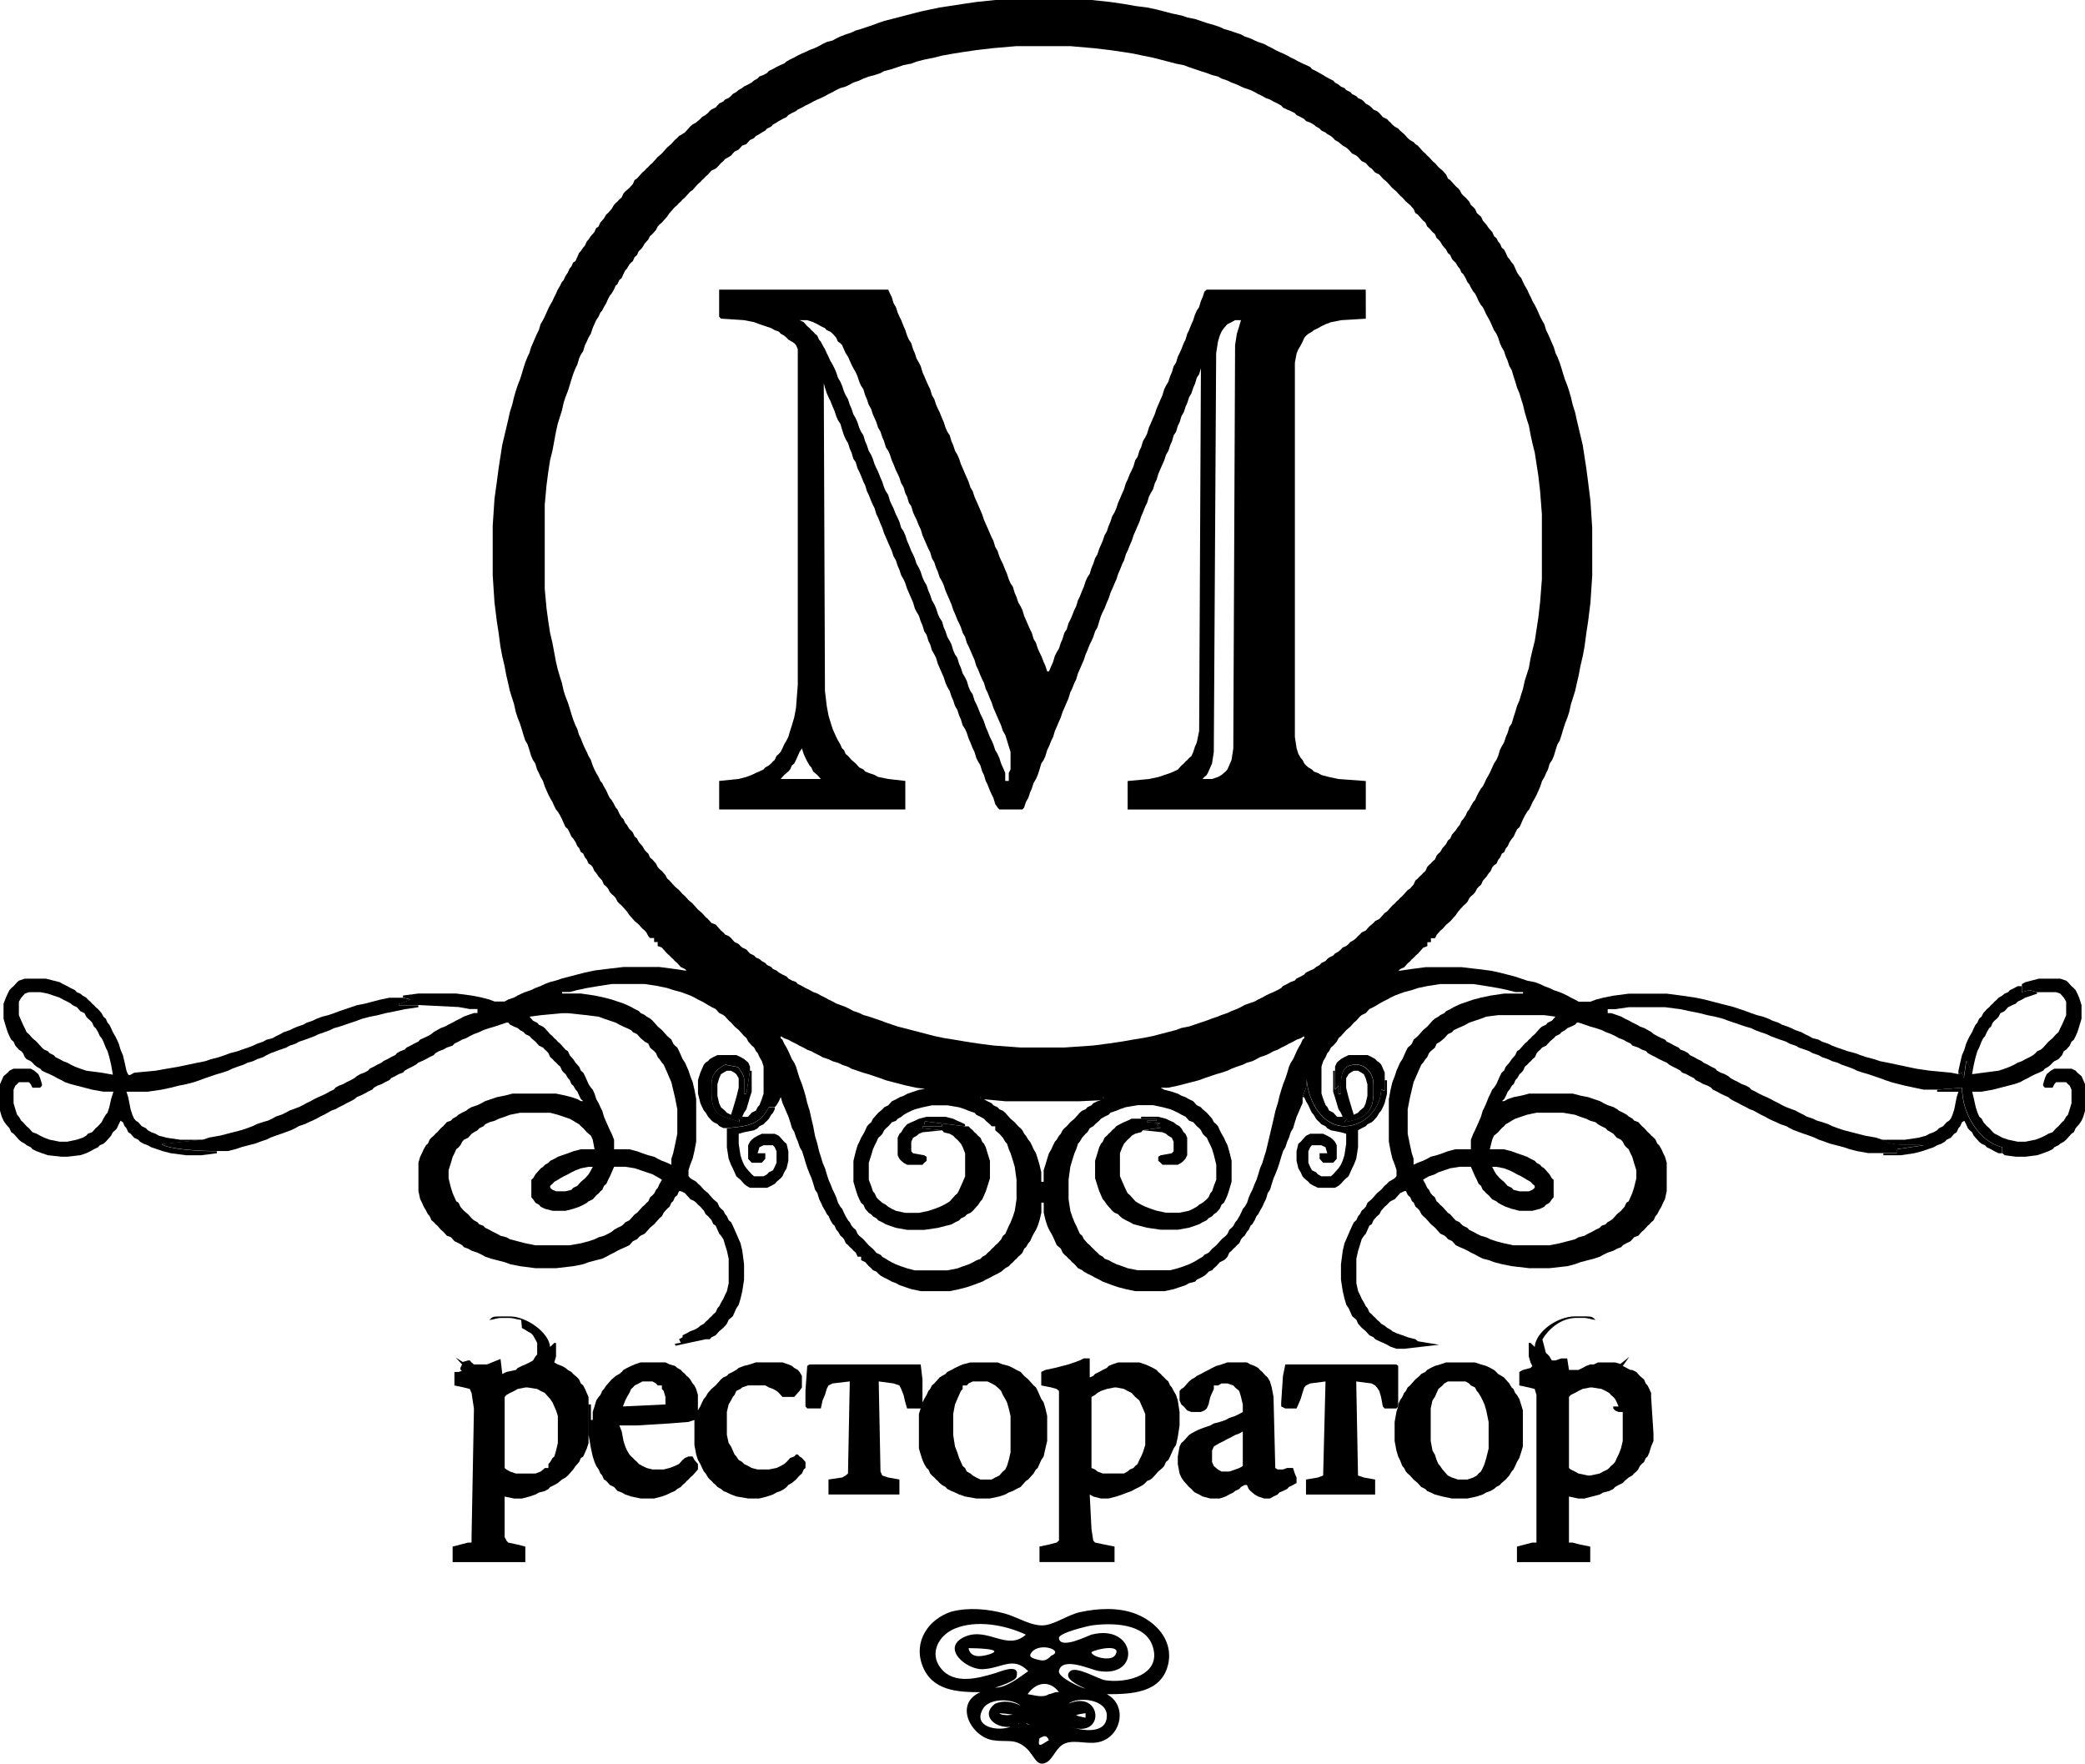 <svg xmlns="http://www.w3.org/2000/svg" id="svg-mrestorator" class="svg-logo svg-icon svg-draw nostroke" viewBox="0 0 485.34 410.519">
  <g fill-rule="evenodd" clip-rule="evenodd">
    <path d="M181.713 181.32l.413-.464.413-.466.55-.466.41-.35.414-.464.413-.932.55-.466.413-.815.414-.932.413-.932.55-.816.413 1.28.413.933.413.816.55.932.413.465.41.932.414.35.55.465.413.466.413.465h-9.357zm106.75-105.404l-.55 1.748-.414 2.68-.414 93.873-.413 2.68-.55 1.28-.413.933-.412.465-.413.35-.55.465-.825.466-1.376.465h-2.2l.412-.463.55-.466.413-.814.41-.932.414-.932.413-2.678.55-92.826.414-2.68.414-1.396.412-.932.55-.815.413-.467.412-.465.962-.465.825-.465h1.375l-.413 1.396zm-100.56-1.397h-1.788l.962.463.413.466.413.464.55.467.413.466.413.35.41.465.55.466.414.932.413.465.412.816.55.932.412.932.413.815.413.93.55.933.412.815.413.93.413 1.282.55.932.414.932.413 1.28.412.933.55.93.412 1.282.412.93.412 1.28.55.933.414.932.41 1.28.414.933.55.817.413 1.397.413.932.412 1.28.55.933.412.93.413 1.28.413.933.413.816.55 1.396.412.932.413 1.28.412.933.55.816.413 1.398.412.933.413.815.55 1.398.414.816.412.932.413 1.397.55.817.412.93.413 1.28.413.933.55 1.398.413.816.414.932.413 1.28.55.933.414.932.414 1.28.414.933.55.93.413 1.282.413.932.413 1.28.55.932.413.932.41 1.28.414.933.55.815.414 1.398.413.932.414 1.28.55.933.413.816.413 1.4.41.93.55.816.414 1.398.413.932.413 1.28.55.932.414.816.412 1.397.413.933.55.816.412 1.396.413.816.412.932.55 1.398.413.815.413.932.413 1.28.413.932.55 1.397.412.815.413.932.413 1.28.55.932.414.93.412 1.28.413.933.55 1.28v1.865h.825v-1.864l.413-.815v-4.078l-.412-1.28-.412-1.397-.413-1.28-.55-.933-.413-1.28-.412-.933-.413-.933-.55-1.28-.413-.933-.414-1.28-.413-.932-.55-1.398-.412-.815-.412-1.4-.413-.815-.413-.932-.55-1.397-.413-.816-.414-1.398-.412-.932-.55-1.28-.413-.933-.41-.815-.414-1.398-.55-.932-.414-1.28-.413-.932-.414-.816-.55-1.397-.412-.932-.413-1.28-.41-.933-.55-1.28-.414-.933-.413-1.283-.413-.932-.55-.93-.414-1.282-.412-.932-.413-1.28-.55-.932-.412-1.398-.413-.816-.414-.932-.55-1.28-.412-.933-.413-1.397-.413-.815-.55-1.4-.414-.814-.413-.932-.413-1.397-.55-.816-.413-1.397-.414-.816-.41-1.397-.55-.93-.414-1.282-.413-.932-.414-.815-.55-1.396-.414-.932-.412-1.28-.413-.93-.55-.817-.412-1.397-.413-.932-.412-1.28-.55-.933-.414-1.28-.414-.932-.413-.93-.413-1.28-.55-.933-.41-1.28-.414-.933-.413-1.397-.55-.815-.413-.932-.412-1.28-.413-.933-.55-.932-.414-.814-.412-.93-.412-.933-.55-.815-.412-.932-.413-.932-.413-.466-.55-.35-.413-.93-.413-.466-.412-.464-.552-.466-.825-.35-.412-.464-.962-.467-.825-.466-.963-.467-1.377-.47zm-20.496-.817l.413.466 5.364.35 2.34.463 1.237.466 1.377.464 1.375.467.826.466.963.35.413.465.825.466.55.466.413.465.826.467.55.35.414.464.412.93v78.152l-.413 5.358-.415 2.212-.55 1.864-.414 1.28-.412 1.398-.414.816-.55.932-.413.932-.412.815-.413.465-.55.465-.412.932-.413.35-.412.464-.55.466-.826.465-.413.467-.963.465-.825.35-.964.466-1.24.465-1.787.467-4.54.465v6.64h43.333v-6.64l-3.99-.465-2.337-.466-.825-.465-1.375-.467-.825-.35-.413-.465-.964-.467-.412-.465-.412-.465-.55-.465-.413-.35-.413-.466-.412-.465-.55-.465-.412-.932-.413-.35-.413-.932-.55-.93-.413-.817-.413-.93-.413-.933-.55-1.747-.414-1.397-.412-2.213-.413-3.494-.274-71.63.276 1.05.413 1.28.412.93.414.816.55 1.397.414.932.413 1.28.414.933.55.815.413 1.398.413 1.28.412.934.55.93.412 1.282.413.932.413 1.398.55.815.414 1.398.412.816.412.932.55 1.397.412.816.413 1.397.412.815.55 1.398.412.933.413.815.413 1.398.413.815.55 1.4.41.93.415 1.28.413.934.55 1.28.413.933.413.932.413 1.28.55.932.414 1.282.412.93.413 1.282.55.932.412.932.413 1.28.413.933.55 1.282.413.932.413 1.397.41.817.55.93.415 1.283.413.93.412 1.4.55.814.413 1.397.413.817.413 1.398.55.932.413.816.413 1.397.413.93.55 1.282.412.932.413 1.28.413.933.55.93.41 1.282.414.93.412 1.282.55.932.414 1.28.413.933.414 1.396.55.816.413.932.41 1.28.414.932.55 1.398.414.815.413 1.397.412.815.55.932.412 1.397.413.816.413 1.397.413.816.55 1.396.413.932.413.815.413 1.4.55.814.414.466h5.365l.41-.466.414-1.28.55-.933.413-1.28.413-.933.414-1.28.55-.93.413-.933.413-1.28.413-1.4.55-.814.413-.932.413-1.396.41-.816.55-1.397.414-.815.413-1.397.412-.932.55-1.28.413-.933.413-1.28.413-.932.55-1.28.412-.932.412-1.398.413-.816.55-1.397.413-.816.414-1.395.413-.932.55-1.28.413-.933.413-1.282.412-.932.55-1.397.413-.818.413-.932.415-1.28.55-.93.413-1.4.413-1.28.414-.93.413-.817.55-1.397.414-.932.414-1.28.413-.933.55-1.28.412-.93.412-1.28.413-.934.55-1.397.414-.817.412-1.397.413-.815.55-1.397.413-.932.413-1.28.413-.93.55-1.28.413-.934.413-1.28.41-.933.55-1.397.415-.816.413-1.398.413-.816.55-.932.414-1.397.412-.815.413-1.398.55-1.28.412-.933.414-.93.413-1.28.55-.932.412-1.28.413-.933.413-1.397.55-.816.413-1.396.413-.816.413-1.397.55-.93.413-1.282.412-.93.413-1.28.55-.934.414-1.28.412-.932.413-1.397.55-.815.413-1.398-.413 84.44-.55 2.68-.413.932-.413 1.28-.414.933-.55.464-.413.466-.412.35-.412.465-.55.467-.413.465-.413.467-.963.464-.826.35-1.376.466-1.375.465-2.2.464-4.953.466v6.638h55.436v-6.638l-6.327-.466-2.2-.465-1.79-.466-.826-.467-.96-.35-.414-.464-.825-.468-.55-.465-.413-.466-.413-.814-.414-.466-.55-.932-.412-1.28-.413-2.68v-87.12l.414-2.212.413-.932.55-.932.414-.816.414-.93.413-.467.55-.466.826-.466.413-.35.96-.463.826-.467.963-.465 1.238-.466 2.338-.466 5.778-.348V67.42H280.91l-.55.466-.414 1.28-.412.933-.413 1.397-.55.815-.41.932-.414 1.28-.413.933-.55 1.398-.413.817-.414 1.397-.413.814-.55 1.397-.413.933-.413.814-.413 1.397-.55.817-.413 1.398-.41.932-.413 1.28-.55.933-.414.814-.413 1.398-.414.932-.55 1.28-.413.932-.412 1.28-.41.932-.55 1.28-.414.932-.413 1.397-.413.816-.552.932-.412 1.397-.413.816-.413 1.398-.55.815-.413 1.4-.413.93-.413.816-.55 1.396-.41.816-.414 1.398-.413.932-.55 1.28-.413.933-.414 1.28-.412.933-.55.932-.413 1.28-.41.932-.414 1.28-.55.933-.414 1.28-.41.933-.414.932-.413 1.28-.55.933-.414 1.282-.413.932-.413 1.397-.55.817-.412.93-.412 1.283-.412.93-.55 1.4-.414.814-.413 1.397-.413.817-.55 1.398-.413.932-.412.816-.412 1.397-.55.814-.413 1.398-.413.932-.413 1.28-.55.932-.413.815-.413 1.397-.413.93-.55 1.282h-.412l-.413-1.28-.413-.933-.55-1.397-.412-.816-.413-.93-.412-1.282-.55-.932-.414-1.398-.413-.815-.413-.933-.55-1.28-.413-.933-.41-1.397-.414-.816-.55-.93-.414-1.28-.412-.932-.413-1.398-.55-.816-.412-.932-.413-1.28-.413-.933-.55-1.4-.414-.815-.413-.932-.412-1.28-.55-.932-.413-1.397-.413-.815-.41-.933-.55-1.28-.413-.933-.412-.932-.413-1.28-.41-.933-.55-1.282-.413-.93-.413-.933-.414-1.28-.55-.933-.413-1.28-.412-.934-.412-.933-.55-1.28-.413-.933-.414-1.28-.412-.933-.55-.93-.413-1.28-.413-.933-.412-1.398-.55-.816-.413-.932-.413-1.28-.414-.933-.55-1.398-.413-.816-.412-.93-.412-1.28-.55-.933-.414-1.398-.414-.816-.412-.933-.55-1.28-.413-.932-.412-1.397-.413-.815-.55-.93-.414-1.28-.412-.933-.413-1.398-.55-.816-.414-.932-.412-1.28-.412-.933-.55-1.398-.412-.816-.413-.933-.412-1.28-.55-.932-.413-1.398-.413-.815-.413-.933H167.4v6.286zM466.605 231.29l-.55.468-.825.465-.413.467-.55.465-.413.466-.413.35-.41.467-.55.466-.413.466-.413.465-.412.815-.55.465-.412.932-.412.466-.413.815-.413.932-.55.932-.413.815-.414.93-.413 1.4-.55 1.28-.41 1.748-.414 1.863v.815l.824-.35.414 1.282.55-3.96h.275l1.1 3.028.413-2.213.413-1.747.41-1.397.414-.816.55-1.397.413-.816.413-.465.413-.932.55-.932.41-.35.414-.93.413-.467.55-.464.413-.466.413-.816.962-.466.413-.466.414-.466.964-.465.826-.35.412-.464.963-.465.824-.466 1.375-.465 1.375-.468v-.348l-1.787-.465-1.788.464v-1.397h-.963l-.825.465-.964.467-.412.464zM4.403 233.15l.55-.93.413-.466.413-.466.96-.35h2.614l1.79.35 1.374.466 1.374.465.825.465.963.465.826.467.41.35.963.464.412.468.413.466.962.466.413.814.413.466.55.465.413.465.414.932.413.35.55.93.413.933.413.466.412.817.55 1.397.414.816.413 1.396.412 1.748.412 2.33-2.614-.468-3.576-.465-1.376-.464-1.238-.465-.962-.464-.826-.466-.964-.35-.825-.465-.963-.466-.413-.467-.962-.466-.413-.465-.825-.35-.55-.466-.414-.465-.413-.465-.413-.465-.55-.465-.413-.35-.413-.464-.41-.465-.55-.465-.414-.933-.414-.815-.413-.932-.55-1.28v-3.15zm0-4.89l-.413.348-.412.466-.413.466-.55.466-.413.465-.413.818-.414.93-.55 1.4v3.493l.55 1.865.412 1.28.412.933.413.816.55.465.413.93.412.466.413.467.55.35.414.464.413.932.412.465.96.465.414.348.413.466.55.465.825.464.413.465.964.464.824.35.963.466.825.466.962.466.825.465 1.375.466 1.375.35 1.79.464 1.787.466 2.613.465h2.34l-.55 1.748-.414 1.863-.414 1.28-.413.465-.55.932-.414.815-.413.466-.413.464-.55.466-.414.465-.413.465-.963.35-.413.466-.824.465-1.376.466-2.2.465H13.89l-2.34-.464-1.238-.466-.963-.464-.826-.466-.962-.35-.413-.465-.413-.465-.55-.466-.412-.465-.413-.468-.413-.35-.55-.932-.415-.464-.412-1.28-.413-1.4v-3.143l.413-.932.412-.347.413-.466h2.34l.412.466.413.815H9.35l.414-.465v-.35l-.413-1.397-.412-.93-.413-.35-.55-.467-.826-.466H3.162l-.963.465-.414.465-.412.35-.55.465-.413.93-.41.933v6.173l.412 1.397.413.932.55.816.413.467.413.465.413.933.55.35.413.466.412.465.413.466.55.466.828.467.412.35.96.465.414.466.962.465 1.238.464 1.376.466 3.164.348h1.375l3.024-.35 1.376-.465.963-.465.826-.465.96-.466.414-.466.825-.347.55-.467.412-.465.413-.465.413-.465.41-.817.55-.465.414-.466.413-.93.413-.817.55.35.414.932.412.465.413.932.55.35.412.466.412.465.963.466.413.467.826.467.963.35.824.465 1.376.464 1.375.466 1.79.464 3.576.466h3.577l3.576-.466v-.465c-3.85 0-10.867-.35-12.93-1.633l9.766-1.048H41.95l-3.163-.467-1.788-.465-.826-.467-.962-.35-.825-.464-.413-.466-.964-.465-.413-.466-.413-.465-.55-.35-.413-.465-.412-.93-.412-1.282-.55-2.795-.413-1.28h4.952l3.164-.466 2.2-.466 1.79-.463 1.788-.35 1.787-.465 1.376-.464 1.24-.466 1.375-.465 1.375-.466 1.24-.35 1.375-.465.963-.466 1.238-.466 1.376-.466.962-.465 1.238-.35.963-.465 1.376-.465.827-.465.963-.466 1.237-.464.963-.35 1.375-.466.825-.465 1.375-.466.826-.465 1.377-.466.962-.35 1.237-.465.964-.467 1.376-.465 1.238-.466.963-.465 1.238-.348 1.375-.466 1.374-.466 1.376-.465 1.238-.466 1.788-.465 1.79-.35 1.787-.465 2.34-.466 2.2-.467 3.164-.465v-.466h-4.54v-.232l2.75-1.05-1.787-.465h-3.164l-2.2.464-1.79.466-1.787.466-1.79.35-1.376.465-1.375.467-1.376.467-1.24.465-1.374.465-1.374.35-1.238.464-.963.465-1.375.465-.825.465-1.376.466-.827.35-.963.466-1.374.466-.825.466-.96.467-.826.465-1.375.35-.826.465-1.376.465-.963.466-1.238.465-1.375.467-.962.35-1.788.464-1.238.467-1.376.465-1.788.466-1.375.466-1.79.35-2.2.464-2.2.466-2.752.465-2.613.465-4.952.465c-1.238.7-1.238.932-1.788-.465l-.412-1.864-.413-1.747-.55-1.28-.414-1.4-.412-.93-.413-.816-.55-.932-.412-.932-.413-.815-.413-.467-.413-.93-.55-.466-.412-.815-.413-.467-.414-.466-.55-.466-.414-.464-.413-.35-.414-.465-.55-.464-.413-.467-.826-.466-.55-.466-.826-.35-.412-.464-.962-.466-.826-.465-.963-.466-.825-.466-1.377-.35-1.788-.463H5.773l-1.37.463zm308.954 22.718l.55-.932.413-.35.826-.466h.963l.823.466.55.35.413.932.412 1.397v2.68l-.413 1.747-.413.932-.55.465-.413.35-.413.464-.963.465-.413-1.28-.412-1.4-.414-1.397-.55-2.212v-2.213zm-2.614-1.748h-.412v4.893l.414 1.28.413 1.398.413 1.4.55.815.412.932h-1.375l2.338.465-.55.816c3.164-.582 6.74-1.28 6.74-6.638v-2.213c0-2.33-1.65-4.542-3.99-4.542-3.85 0-3.576 3.028-3.576 6.755h-.55v-1.864l-.828.932v-4.426zm-139.34 6.174l-.414 1.397-.415 1.4-.413 1.28-.963-.465-.413-.466-.413-.35-.55-.466-.414-.932-.412-1.747v-2.68l.413-1.396.415-.933.55-.35.826-.465h.964l.825.465.412.35.552.932v2.212l-.55 2.214zm2.75 4.542h-1.374l.41-.93.55-.817.414-1.4.412-1.397.413-1.28v-4.893h-.414l-.825 5.36h-.55c0-4.194.413-3.61-1.375-6.174l-3.026-.583c-1.65.932-3.165 1.98-3.165 4.542v2.213c0 5.707 3.164 5.24 6.603 6.638l-.276-.815 2.2-.463zm97.8 4.424l.824.465.413.932v2.212l-.413.465-2.613.465-.55.35v.932l.55.467.413.463h3.576l.826-.465.55-.468.41-.465.413-.816v-4.076l-.412-.932-.412-.35-.55-.93-.414-.467-.825-.466-.55-.466-.826-.35-.963-.466-1.787-.466h-3.99v.465h3.577v.465H267v.35l3.164.232-.963.35.965.7-4.127.58 4.54.467.825.35zm-60.796-2.68l-.413.466-.412.465-.55.934-.414.35-.412.93v4.077l.412.817.413.465.553.468.825.465h3.577l.413-.465.55-.467v-.93l-.55-.35-2.615-.465-.412-.467v-2.21l.413-.933.826-.466.55-.465.825-.35 4.54-.466-4.54-.466v-.464h4.54v-.467h-4.127l.137-.7 9.354 1.166v-.468l-.964-.466-.825-.35-.962-.466-1.79-.465h-4.4l-1.788.465-.965.466-.825.35z" class="first"/>
    <path d="M169.2 262.624v4.424l.412 2.678.55 1.398.413.816.413.93.413.933.553.466.413.35.413.464.412.466.55.467.826.466h3.99l.962-.466.825-.466.412-.464.55-.465.414-.35.413-.464.413-.932.55-.93.413-1.748v-2.213l-.414-1.747-.55-.466-.413-.467-.413-.465-.414-.466-.963-.465h-3.026l-.964.465-.825.466-.55.465-.413.466-.412.813v3.145l.412.465.413.466h2.34l.412-.466.413-.466v-1.282h-1.79l.414-1.398.964-.466h2.2l.415.466.412.932v2.68l-.412.93-.413.817-.96.465-.414.466-.825.466h-2.2l-.55-.465-.414-.466-.413-.466-.413-.467-.55-.814-.412-.932-.413-1.28-.414-2.68v-2.33l1.238-.35 2.338-.465.825-.465.413-.466.964-.466.413-.466.413-.35.413-.466.55-.932.41-.465.414-.816v-.465h-1.378c-2.2 4.19-4.953 4.422-9.768 4.888zm281.725-8.966v.466h4.952l-.413 1.28-.55 2.795-.414 1.28-.412.93-.413.466-.55.35-.413.466-.413.465-.965.466-.412.465-.825.465-.965.35-.825.465-1.788.466-3.164.465h-5.362c2.75 1.75 6.465.932 9.904 1.28l-6.327.933v.932h-3.162v.465h3.99l3.162-.464 1.788-.466 1.375-.465 1.376-.466.823-.468.962-.35.825-.465.414-.466.962-.464.412-.466.413-.464.553-.35.413-.932.413-.466.412-.932.55-.35.414.816.413.932.412.465.55.464.413.815.413.465.413.465.413.467.55.466.826.35.412.466.963.463.825.465.963.465h.827v-1.397c-5.09-1.165-9.354-7.454-9.354-13.86l-5.778.47zm-147.745 1.746h.413l.413.93.55.933.413.932.41.814.414.465.55.93.413.466.413.35.413.466.963.465.413.466.823.465 2.34.465 1.237.35v2.33l-.412 2.678-.413 1.28-.413.934-.55.816-.413.465-.415.466-.412.467-.55.464h-2.202l-.824-.464-.412-.467-.964-.467-.412-.815-.413-.932v-2.68l.413-.93.413-.468h2.203l.963.467.413 1.396h-1.79v1.28l.413.468.413.466h2.34l.41-.467.414-.466v-3.144l-.414-.815-.412-.465-.55-.464-.826-.465-.962-.465h-3.027l-.964.465-.413.466-.413.466-.412.467-.55.466-.413 1.746v2.213l.413 1.746.55.932.413.93.415.467.413.348.55.465.413.466.826.465.963.465h3.99l.824-.465.55-.466.413-.467.413-.465.412-.35.55-.465.413-.93.413-.933.413-.816.553-1.398.413-2.678v-3.955l.825-.465.964-.466.412-.465.963-.463.412-.35.414-.466.413-.464.55-.932.412-.466.413-.815.413-.932.55-2.212v-3.145h-.55v2.446l-.825-.234c-.137 4.542-3.988 8.502-8.528 8.502-5.09 0-8.392-5.59-8.804-10.832l-.136 1.864-.83 2.214z"/>
    <path d="M348.305 271.59l1.788.35 1.238.464.964.467.826.467.962.465.825.467.55.35.825.463.412.467.55.466v.466l-.55.464-.825.35h-2.2l-1.378-.35-.412-.465-.962-.466-.413-.466-.413-.466-.55-.464-.413-.35-.414-.465-.413-.464-.55-.933-.414-.815h.964zm-210.744.814l-.55.932-.41.465-.414.468-.413.35-.55.464-.414.467-.414.465-.963.466-.413.465-1.376.35h-2.2l-.826-.35-.55-.465v-.467l.55-.466.413-.466.827-.463.55-.35.826-.465.962-.464.825-.465.962-.466 1.238-.465 1.79-.35h.96l-.41.814zm209.78-7.104l-.55 2.213h3.303l1.788.465 1.24.466 1.375.465.962.347.825.466.964.466.412.465.826.465.412.467.55.35.412.464.413.47.413.464.55.932.413.35v4.076l-.413.466-.55.816-.825.465-.412.465-.963.466-1.79.466h-3.025l-1.79-.466-1.374-.467-.963-.466-.824-.465-.413-.35-.963-.465-.414-.465-.413-.467-.55-.465-.412-.466-.41-.35-.414-.93-.55-.467-.413-.932-.413-.815-.414-.932-.55-1.28h-2.614l-2.202.348-1.375.465-1.375.47-.825.464-1.376.466-.827.464-.55.35.55.93.412.933.413.465.412.816.413.465.55.467.413.932.413.35.412.464.55.466.413.466.413.466.412.466.55.35.413.464.412.466.413.465.964.466.413.468.413.35.962.465.413.465.963.466.826.465.962.466 1.238.35.963.464 1.376.465 1.79.465 2.2.465h8.392l2.34-.465 1.787-.465 1.79-.466.823-.467 1.375-.35.824-.466.963-.465.825-.466.963-.465.412-.465.963-.35.413-.465.826-.465.55-.465.413-.466.413-.465.412-.35.55-.467.413-.466.412-.466.413-.93.55-.35.413-.93.412-.934.413-1.28.55-2.214V272.4l-.55-1.747-.412-1.398-.412-.816-.413-.934-.55-.465-.413-.466-.413-.815-.414-.467-.962-.465-.412-.466-.41-.466-.552-.35-.825-.465-.412-.465-.963-.465-.825-.466-.55-.465-1.24-.35-.962-.466-1.375-.465-1.238-.467-2.75-.465h-6.19l-2.202.464-1.375.466-1.376.465-.825.466-.55.35-.826.465-.412.466-.55.466-.412.466-.412.465-.413.35-.55.466-.41.936zm-213.9 2.678l1.79-.465h3.164l-.413-2.213-.412-.932-.55-.465-.413-.35-.413-.466-.412-.465-.55-.466-.414-.465-.825-.463-.55-.35-.825-.466-1.376-.464-1.376-.466-1.788-.466h-7.016l-2.34.465-1.237.464-1.376.465-.962.464-1.238.35-.963.466-.413.466-.96.466-.413.465-.825.466-.55.35-.412.465-.413.466-.963.465-.413.464-.413.815-.413.466-.55.465-.413.933-.412.815-.412 1.398-.55 1.746v1.864l.55 2.213.412 1.28.413.933.414.93.55.35.413.932.413.467.412.466.55.465.414.35.413.464.41.465.55.465.826.466.412.466.962.35.413.464.963.465.825.464.964.466.825.466 1.376.348.825.466 1.79.465 1.787.465 2.34.465h7.978l2.613-.465 1.787-.466 1.376-.466.963-.466 1.238-.35.964-.465.825-.466.55-.464.825-.465.962-.465.413-.348.414-.466.964-.465.413-.465.415-.466.413-.466.55-.35.413-.465.414-.467.413-.467.55-.466.414-.465.413-.35.413-.93.55-.468.413-.465.412-.816.413-.464.413-.932.55-.932-.55-.35-.825-.465-.824-.465-1.377-.466-1.375-.466-1.375-.465-2.202-.348h-2.612l-.55 1.28-.413.932-.413.815-.414.932-.55.466-.413.932-.413.35-.413.465-.55.465-.414.466-.413.467-.962.465-.412.35-.825.465-.963.465-1.375.467-1.79.465h-3.025l-1.79-.466-.962-.468-.413-.465-.825-.466-.55-.814-.413-.465v-4.075l.413-.35.55-.932.413-.466.413-.466.413-.464.55-.348.412-.466.824-.465.413-.465.962-.466.825-.467.963-.35 1.376-.465 1.237-.472zM234 256.332h17.333l4.952-.233-.825.23-.962.466-.413.465-.964.467-.41.465-.825.35-.55.466-.413.464-.412.466-.413.465-.55.466-.413.35-.412.465-.413.466-.55.466-.415.466-.413.815-.413.466-.55.93-.413.467-.413.816-.413.932-.55.932-.413 1.28-.413 1.4-.413 1.28v2.68h-.55v-2.213l-.413-1.748-.413-1.4-.412-1.28-.55-.933-.412-.932-.413-.815-.413-.465-.55-.93-.414-.467-.412-.815-.413-.466-.55-.465-.413-.466-.413-.465-.414-.35-.55-.464-.412-.465-.413-.465-.413-.465-.55-.467-.826-.35-.412-.465-.962-.466-.413-.465-.962-.465-.825-.466 4.956.466zm22.697-.932c.138 0 .276.232.276.232s-.276-.116-.276-.232zm-28.474 0l.138.232s-.274-.116-.136-.232zm74.97-13.394l.412-.35v-.464l-.825.465-.963.35-.825.465-.963.465-.827.466-.964.465-.826.467-.962.35-.825.464-.964.464-1.375.465-.826.465-.962.465-1.238.35-.964.466-1.375.465-1.238.467-.963.466-1.375.465-1.24.35-1.374.466-1.376.465-1.238.465-1.79.465-1.79.465-1.373.35-2.2.464h-1.79l.826.464 1.79.465 1.374.465.825.465.963.35.825.467.964.465.413.465.413.466.963.465.412.466.413.35.55.465.414.464.413.465.413.465.413.815.55.467.415.465.413.932.412.816.55.93.413.933.413.816.413 1.396.55 2.213v4.89l-.55 1.864-.413 1.28-.413.933-.413.815-.55.466-.41.93-.414.467-.413.465-.55.35-.414.465-.826.465-.413.466-.962.465-.826.468-.963.35-1.376.464-2.613.466h-3.99l-3.162-.466-1.79-.465-1.374-.35-.826-.467-.962-.465-.825-.466-.55-.466-.41-.466-.825-.348-.55-.465-.414-.467-.412-.466-.414-.465-.55-.817-.413-.465-.412-.932-.413-.932-.413-1.28-.55-1.75v-4.074l.55-1.748.413-1.398.413-.815.413-.468.414-.932.55-.465.413-.465.412-.35.412-.466.55-.466.413-.467.825-.465.962-.466.825-.35.963-.465h5.78v.466h-2.2v.35l3.164.233-.963.35.965.697-4.127.583-.412.465-1.376.35-.826.467-.413.465-.55.466-.41.465-.414.467-.413.815-.55 1.398v5.357l.55 1.28.413.933.413.932.412.815.55.466.414.467.413.466.412.465.55.35.826.465.962.465 1.238.466 1.376.466 2.2.465h3.165l2.2-.464.963-.466.826-.467.55-.465.824-.466.414-.35.55-.464.413-.466.414-.932.413-.465.413-1.28.55-1.4v-3.493l-.55-2.213-.413-1.397-.413-.932-.413-.815-.412-.932-.55-.465-.413-.466-.41-.815-.414-.466-.55-.464-.412-.465-.413-.465-.964-.35-.41-.465-.414-.466-.962-.464-.825-.467-.964-.466-.825-.35-1.787-.466-2.2-.465h-3.577l-2.75.465-1.376.466-.825.35-1.377.465-.413.465-.962.464-.825.465-.413.465-.413.35-.55.466-.414.466-.825.465-.55.933-.412.35-.412.466-.412.464-.55.932-.412.467-.413 1.28-.412.93-.55 1.75-.414 1.396-.412 3.028v4.542l.412 2.68.413 1.28.552 1.398.412.815.413.93.413.933.55.467.413.815.414.465.412.465.55.465.413.466.413.35.413.465.55.467.414.466.826.466.413.464.96.35.825.466.963.465 1.374.466 1.238.466 2.34.465h7.564l1.79-.465 1.374-.466 1.238-.467.964-.465.825-.466.55-.35.825-.465.413-.466.962-.464.413-.465.413-.464.414-.35.55-.465.414-.464.413-.465.413-.465.55-.466.413-.35.413-.467.413-.932.55-.464.413-.465.412-.814.412-.466.55-.93.414-.817.413-.932.412-.465.55-.933.41-1.28.414-.933.413-.816.55-1.4.414-.932.414-1.28.413-1.4.55-1.28.413-1.398.413-1.28.413-1.748.55-2.33.412-1.747.413-1.748.413-1.864.55-1.747.414-1.747.414-1.398.414-1.28.55-1.398.413-1.28.412-1.4.412-.93.55-.816.412-.93.413-.933.413-.815.55-.933.4-.92zm-121.468-.815v.467l.413.35.413.93.553.933.413.815.413.932.412.93.55.817.414.932.413 1.397.412 1.28.55 1.398.412 1.283.413 1.398.413 1.748.55 1.747.414 1.864.413 1.747.413 2.212.55 1.863.412 1.747.413 1.28.412 1.4.55 1.28.413 1.398.413 1.28.414.933.55 1.4.414.816.414.93.414 1.282.55.932.413.466.414.932.412.815.55.932.412.465.413.816.414.465.55.468.414.932.412.465.413.35.55.465.412.465.413.466.412.467.55.465.413.35.413.466.413.465.962.467.41.465.826.466.55.35.825.466.965.466 1.238.464 1.375.466 1.79.465h7.565l2.34-.465 1.237-.466 1.374-.465.964-.466.825-.465.963-.35.412-.467.826-.465.412-.466.55-.464.413-.465.413-.35.413-.464.55-.466.413-.465.412-.466.414-.816.55-.466.413-.932.412-.932.412-.816.55-1.397.414-1.28.413-2.68v-4.54l-.413-3.03-.413-1.397-.55-1.747-.413-.93-.412-1.28-.413-.468-.55-.932-.413-.466-.412-.466-.413-.35-.55-.466v-.932h-.826l-.412-.465-.55-.464-.413-.35-.413-.465-.824-.465-.963-.466-.413-.466-1.376-.466-.825-.35-1.375-.465-2.75-.466h-3.578l-2.2.467-1.788.465-.826.35-.963.466-.824.465-.55.465-.825.465-.412.465-.964.35-.412.466-.412.466-.55.466-.413.465-.413.817-.412.465-.55.466-.413.932-.414.815-.413.933-.41 1.397-.552 1.748v3.96l.55 1.397.414 1.28.414.467.413.932.414.464.55.464.412.35.825.465.55.464.826.467.964.467 2.2.467h3.164l2.2-.466 1.377-.465 1.24-.466.96-.466.826-.466.55-.35.413-.465.412-.466.412-.467.55-.465.413-.816.413-.933.413-.932.55-1.28v-5.358l-.55-1.397-.414-.816-.414-.465-.413-.467-.55-.466-.412-.466-.824-.464-1.376-.35-.413-.466-4.54-.465v-.466h4.54v-.466h-4.127l.137-.698 9.354 1.164h.826l.413.466.55.465.413.467.413.35.412.465.55.466.412.932.413.466.413.816.412 1.397.55 1.746v4.077l-.55 1.746-.412 1.28-.413.932-.413.93-.412.466-.55.816-.412.465-.413.466-.413.466-.55.466-.826.35-.412.464-.962.466-.413.465-.963.467-.825.466-1.377.35-1.79.464-3.163.466h-3.99l-2.612-.466-1.376-.465-.963-.35-.826-.465-.963-.466-.413-.464-.825-.466-.41-.465-.552-.35-.412-.466-.413-.466-.413-.932-.55-.466-.413-.815-.413-.93-.413-1.282-.55-1.864v-4.89l.55-2.215.413-1.398.412-.815.412-.932.55-.932.413-.816.413-.93.412-.467.55-.465.413-.816.414-.466.413-.466.413-.465.55-.466.412-.35.413-.464.963-.466.414-.465.413-.465.964-.465.826-.466.962-.35.825-.466 1.375-.466 1.375-.466 1.375-.233-1.925-.233-2.2-.466-1.376-.35-1.79-.463-1.787-.466-1.238-.464-1.376-.466-1.376-.465-1.238-.35-1.375-.465-1.376-.465-.825-.466-1.375-.466-.964-.467-1.238-.35-.963-.464-1.375-.467-.825-.465-.963-.465-.825-.465-.962-.35-.825-.465-.962-.466-.826-.466-.963-.465-.827-.466-.963-.35-.835-.48zm179.516-3.61l-.96.466-.414.467-.964.465-.41.35-.414.465-.413.465-.412.466-.55.466-.41.464-.414.35-.414.465-.55.463-.413.466-.413.464-.413.467-.55.35-.414.93-.413.467-.412.466-.55.815-.413.465-.413.465-.414.932-.55.465-.414.816-.412.933-.413.932-.55.815-.414.466-.413.93-.412.817-.55 1.397-.41.932-.414.816-.413 1.397-.55 1.28-.414.933-.414.932-.413.815-.55 1.397v2.213h-3.577l-1.788.466-1.238.466-1.376.466-1.374.35-.825.464-.96.467-1.24.465-.962.466v-1.4l-.412-1.28-.412-1.863-.55-2.68v-5.705l.55-2.795.413-1.747.413-1.748.413-.932.552-1.28.413-.932.414-.93.413-.466.55-.815.413-.467.413-.932.413-.464.412-.35.55-.465.412-.93.825-.467.55-.465.413-.35.413-.466.414-.466.962-.466.412-.465.963-.466.826-.35.964-.464.825-.467 1.376-.466 1.377-.465 1.238-.467 2.75-.35h10.73l2.614.35-.413.466-.41.47zm-237.973-.93l2.614-.35 4.953-.466h1.375l4.402.466 2.75.348 1.238.465 1.375.466 1.376.463.823.467.963.466.825.35.965.465.413.467.962.466.413.466.413.464.413.35.55.465.825.464.413.932.55.467.412.35.413.464.412.932.413.465.55.815.413.465.414.93.413.933.55 1.28.41.933.414 1.75.414 1.747.55 2.795v5.708l-.55 2.678-.413 1.864-.412 1.28v1.4l-.96-.466-1.24-.466-.962-.466-.825-.465-1.375-.35-1.375-.466-1.238-.465-1.79-.467h-3.575V265.3l-.552-1.397-.413-.815-.413-.93-.413-.933-.55-1.28-.413-1.4-.413-.814-.412-.93-.55-.933-.412-1.28-.413-.933-.413-.464-.55-.816-.414-.93-.413-.933-.413-.815-.55-.464-.413-.93-.414-.467-.413-.465-.55-.816-.413-.465-.412-.465-.413-.932-.55-.35-.414-.466-.412-.466-.413-.466-.55-.465-.413-.466-.413-.35-.414-.463-.55-.467-.413-.465-.413-.465-.413-.465-.413-.35-.963-.465-.413-.466-.963-.466-.412-.466-.404-.47zm235.228-96.44l-.413 3.61-.412 2.68-.412 2.677-.55 2.213-.412 1.745-.413 2.33-.412 1.28-.55 1.748-.413 1.864-.413 1.28-.412 1.398-.55 1.28-.413 1.398-.414 1.28-.412 1.4-.55.814-.413 1.397-.412.932-.413 1.28-.55.933-.413.814-.412 1.397-.413.933-.55.815-.413.93-.414.933-.413.817-.55.93-.413.932-.413.815-.412.465-.55.932-.413.816-.412.933-.413.466-.55.932-.413.815-.413.467-.413.932-.55.815-.413.465-.413.93-.413.467-.55.814-.412.466-.412.465-.413.932-.55.466-.414.815-.414.467-.413.465-.55.932-.413.35-.413.464-.412.932-.55.466-.413.466-.414.35-.413.465-.412.932-.55.464-.412.468-.412.35-.413.465-.55.466-.414.93-.41.467-.414.466-.55.35-.413.465-.413.464-.413.466-.55.465-.414.466-.413.35-.413.465-.55.466-.413.466-.412.466-.413.465-.55.35-.414.465-.413.466-.413.464-.964.466-.413.465-.413.35-.55.466-.413.465-.412.466-.963.466-.414.466-.413.35-.413.465-.55.466-.826.465-.413.465-.55.465-.824.35-.414.465-.55.466-.826.465-.412.466-.964.466-.412.35-.413.466-.964.465-.412.466-.825.465-.55.465-.827.35-.963.465-.413.466-.825.465-.964.466-.413.465-.963.35-.825.466-.963.466-.413.465-.825.466-.963.465-.824.348-.963.466-.825.465-.962.466-.825.465-1.375.467-.962.35-.825.464-.963.466-1.238.466-.963.466-1.375.464-.827.35-1.375.465-1.238.464-1.375.466-1.376.466-1.375.465-1.79.35-1.237.466-1.788.465-1.79.467-1.788.466-2.338.467-2.2.348-2.614.465-3.164.466-3.577.464-6.74.466h-10.18l-6.33-.466-3.576-.465-3.026-.467-2.752-.465-2.2-.35-2.202-.465-1.788-.466-1.79-.466-1.787-.464-1.788-.466-1.376-.35-1.375-.464-1.374-.467-1.238-.466-1.377-.466-1.374-.467-1.238-.35-.964-.464-1.375-.467-.826-.466-.963-.466-1.237-.464-.963-.35-.824-.465-.962-.464-.825-.466-.965-.466-.825-.466-.962-.35-.825-.464-.963-.466-.825-.465-.964-.466-.41-.465-.964-.348-.825-.465-.412-.466-.963-.464-.825-.466-.55-.466-.826-.35-.412-.465-.963-.466-.415-.467-.825-.465-.55-.467-.825-.35-.413-.463-.962-.466-.412-.464-.413-.465-.963-.464-.413-.35-.415-.465-.962-.465-.413-.466-.412-.467-.55-.465-.825-.35-.413-.466-.55-.465-.414-.466-.413-.464-.412-.465-.96-.35-.414-.464-.413-.466-.55-.465-.414-.467-.413-.465-.413-.35-.55-.465-.413-.466-.412-.465-.413-.466-.55-.465-.412-.35-.413-.465-.414-.465-.55-.466-.414-.466-.413-.467-.415-.35-.55-.465-.413-.466-.413-.465-.413-.465-.55-.464-.413-.814-.413-.466-.412-.465-.552-.467-.413-.466-.412-.816-.412-.465-.412-.465-.55-.466-.413-.933-.413-.35-.413-.464-.55-.932-.414-.465-.413-.465-.413-.816-.55-.467-.414-.932-.413-.464-.413-.35-.55-.93-.412-.467-.413-.932-.413-.35-.55-.93-.415-.932-.413-.465-.413-.816-.55-.93-.414-.468-.414-.816-.412-.933-.55-.93-.413-.817-.412-.466-.413-.932-.55-.932-.414-.815-.412-.932-.413-1.28-.55-.933-.413-.932-.413-.814-.414-.932-.55-1.397-.413-.815-.413-1.397-.413-.815-.55-1.397-.414-1.28-.412-1.398-.412-1.28-.55-1.4-.413-1.28-.413-1.863-.413-1.28-.55-1.865-.414-1.748-.413-2.213-.413-2.213-.55-2.33-.414-2.68-.413-3.028-.413-4.542v-19.567l.413-4.543.413-3.145.413-2.68.55-2.213.413-2.213.412-2.213.413-1.862.55-1.747.412-1.28.413-1.864.413-1.28.55-1.398.413-1.28.413-1.398.412-1.28.55-1.398.414-.816.413-1.397.412-.933.55-.816.413-1.396.412-.815.413-.933.55-.932.413-1.28.413-.932.414-.932.55-.814.414-.93.413-.467.414-.816.55-.932.413-.932.413-.815.412-.468.55-.932.413-.932.414-.35.413-.93.552-.466.412-.932.413-.815.412-.466.55-.933.413-.465.413-.348.413-.932.55-.466.413-.93.412-.35.413-.467.55-.932.412-.464.413-.465.413-.814.55-.466.412-.465.413-.467.412-.815.413-.466.55-.465.414-.466.413-.464.413-.465.55-.815.412-.465.413-.466.413-.465.55-.466.414-.466.412-.35.413-.466.55-.464.413-.466.412-.465.412-.466.55-.35.413-.466.413-.464.413-.467.55-.466.413-.466.41-.35.414-.465.552-.466.413-.465.412-.466.963-.466.413-.35.413-.466.414-.465.55-.467.413-.465.825-.465.55-.35.413-.466.414-.464.96-.466.414-.465.412-.466.963-.35.412-.466.412-.467.962-.465.413-.466.824-.465.55-.348.826-.467.413-.466.962-.466.412-.464.825-.466.55-.35.824-.465.963-.466.412-.468.825-.465.963-.466.413-.35.965-.463.825-.466.963-.464.825-.466.964-.465.826-.35.963-.466.824-.466.962-.467.824-.466.964-.464 1.238-.35.963-.465.825-.464 1.376-.466.965-.465 1.238-.466 1.375-.35 1.382-.46.824-.466 1.788-.465 1.375-.468 1.376-.465 1.788-.35 1.24-.465 1.79-.465 2.337-.466 1.79-.464 2.612-.466 2.2-.35 3.163-.464 3.99-.465 5.364-.464h12.518l5.365.466 3.988.466 3.164.465 2.2.35 2.202.467 2.338.465 1.79.466 1.787.466 1.786.466 1.79.348 1.237.465 1.375.466 1.375.465L280.9 17l1.238.465 1.375.35.826.466 1.373.467.962.466 1.238.465.964.465.825.35 1.375.465.963.466.827.466.962.464.823.466.963.35.825.464.964.467.825.467.412.466.963.465.825.35.964.465.413.465.963.467.825.465.413.464.962.35.825.465.55.463.826.466.414.465.963.466.413.35.824.465.55.466.413.466.826.467.55.466.413.35.825.464.55.465.415.465.413.465.963.467.414.35.413.465.413.465.962.466.412.465.413.467.55.35.413.464.413.464.964.466.412.467.41.465.414.35.55.466.413.465.413.466.414.463.55.465.413.35.413.465.413.465.55.466.414.465.413.466.413.35.55.465.413.467.412.466.413.932.553.35.413.466.413.466.412.465.55.467.413.932.413.35.413.464.413.466.55.466.412.932.413.35.412.466.55.93.413.467.413.467.413.816.55.465.41.932.413.465.413.35.55.93.413.466.412.934.413.35.55.93.413.933.412.465.413.817.55.93.413.465.413.816.413.93.55.934.413.466.413.814.412.932.55.932.413.815.413.932.412.932.55.816.413.932.412 1.28.413.932.55.932.414 1.28.413.93.413 1.28.55.934.412 1.397.413 1.28.413 1.4.55 1.28.413 1.398.413 1.28.413 1.747.55 1.864.414 1.28.414 2.214.412 1.863.55 2.213.412 2.68.413 2.68.415 3.61.412 5.357v15.14l-.412 5.362zM227.24.466l-3.163.466-3.026.466-2.337.35-2.2.464-2.202.465-1.787.465-1.79.465-1.787.465-1.375.35-1.79.465-1.373.467-1.238.465-1.377.465-1.375.466-1.238.35-.964.465-1.376.466-1.238.465-.962.464-.825.466-1.376.35-.965.466-.825.465-.96.468-1.24.465-.963.466-.825.35-.963.464-.827.466-.963.464-.824.465-.55.464-.825.35-.96.464-.826.465-.963.465-.412.466-.825.465-.963.35-.414.466-.825.465-.55.467-.824.465-.963.466-.413.348-.826.465-.55.468-.825.465-.415.466-.55.465-.826.35-.414.465-.963.467-.413.465-.41.466-.965.465-.413.35-.413.465-.55.465-.827.467-.413.465-.55.466-.412.35-.825.466-.55.466-.413.466-.413.467-.413.465-.55.35-.825.465-.415.465-.55.465-.413.467-.413.466-.414.35-.55.465-.413.466-.413.465-.412.465-.55.467-.413.35-.412.464-.413.467-.412.465-.55.465-.414.466-.413.35-.41.466-.55.464-.414.467-.413.467-.413.465-.55.35-.414.932-.413.466-.413.465-.55.467-.413.35-.413.465-.413.932-.55.464-.41.465-.414.35-.413.464-.55.932-.413.466-.414.465-.412.35-.55.932-.414.465-.413.466-.413.933-.55.35-.413.932-.41.465-.414.466-.55.816-.413.466-.413.932-.414.465-.55.814-.414.466-.413.933-.415.93-.55.35-.413.93-.412.467-.412.933-.55.815-.414.932-.413.466-.41.815-.55.933-.414.933-.413.815-.413.932-.55.932-.414.816-.413.932-.413.93-.413.817-.55.93-.414 1.4-.413.815-.413.93-.55 1.282-.413.932-.413 1.397-.41.815-.55 1.397-.413 1.28-.413 1.398-.413 1.28-.55 1.398-.413 1.28-.413 1.4-.413 1.747-.55 1.747-.412 1.863-.413 1.747-.412 1.747-.55 2.33-.413 2.68-.414 2.68-.413 3.143-.55 3.96-.414 6.29v11.53l.41 6.29.55 4.424.415 2.68.413 3.144.412 2.214.55 2.33.412 2.213.413 1.747.413 1.864.55 1.747.413 1.28.414 1.865.413 1.28.55 1.4.413 1.28.413 1.397.412 1.28.55.933.413 1.28.414 1.398.413.932.55.815.413 1.398.413.815.414.932.55.932.414 1.28.413.933.414.932.413.815.55.932.412.93.412.816.413.467.55.932.413.814.414.932.413.932.55.465.414.815.412.932.413.466.55.816.413.93.412.466.413.932.55.35.414.93.412.466.412.932.55.35.413.465.413.932.414.466.55.816.413.466.413.464.413.932.55.466.414.466.413.816.412.465.55.465.412.466.413.816.413.467.55.465.414.466.413.465.412.465.55.815.413.465.413.465.413.466.55.465.412.35.413.468.414.465.55.465.413.466.414.815.414.465h.963v.932h.825v.932l.963.35.413.464.414.466.413.464.55.465.413.464.413.35.414.465.55.465.413.465.412.467.96.465.414.35h-.413l-2.337-.35-3.577-.465h-8.392l-3.99.465-2.75.35-2.2.466-1.79.465-1.788.466-1.788.463-1.375.466-1.376.35-1.237.463-.963.467-1.238.466-.964.465-1.376.468-.825.35-.963.464-.825.467-1.376.465-.824.466h-2.338l-1.238-.466-1.788-.466-2.34-.466-3.576-.464h-8.803l-3.577.465v.467l1.788.466-2.75 1.05v.23h4.54l9.353.467 2.614.465h1.79v.932h-.825l-1.376.466-.963.35-.825.464-.963.466-.826.465-.962.467-.825.466-.963.35-.826.464-.824.466-.55.465-.825.467-.963.465-.825.35-.412.465-.963.465-.825.466-.963.465-.415.468-.963.35-.825.464-.413.465-.963.465-.824.465-.962.466-.413.35-.962.465-.827.466-.96.466-.413.466-.825.465-.963.35-.827.467-.55.465-.825.466-.964.465-.825.465-.964.35-.825.464-.412.465-.963.465-.825.466-.963.465-.826.35-.963.467-.825.465-.963.465-.826.466-.963.465-1.237.467-.963.35-.825.465-.963.465-1.376.465-.826.466-.963.465-1.237.35-1.376.467-.963.465-1.237.466-1.375.466-1.788.465-1.375.35-1.79.467-2.612.465-1.375.465-9.767 1.048c2.064 1.28 9.08 1.63 12.93 1.63h2.615l1.788-.464 1.376-.466 1.79-.466 1.373-.35 1.238-.466 1.377-.464.963-.466 1.24-.465 1.375-.466.963-.35 1.238-.465.962-.465.825-.467 1.376-.465.96-.466.825-.35.963-.465.824-.466.963-.463.825-.466.826-.464.962-.35.825-.466.964-.466.824-.466.964-.465.825-.466.55-.465.825-.35.963-.465.826-.466.963-.463.41-.466.827-.464.963-.35.825-.465.962-.464.413-.466.963-.466.825-.466.962-.35.413-.465.825-.466.963-.465.826-.466.55-.465.826-.347.963-.466.825-.465.963-.464.414-.466.825-.465.963-.35.825-.466 1.374-.465.413-.466.964-.466.825-.466.962-.35.825-.464.964-.467 1.238-.465.963-.465 1.375-.465 1.238-.35 1.377-.465 1.375-.466h.413l.413.466.963.466.827.35.55.465.826.466.412.466.963.466.413.465.414.35.55.466.414.465.413.467.964.465.413.466.413.35.412.464.413.932.55.465.413.465.413.35.415.464.55.465.414.932.412.465.414.35.55.932.413.466.41.93.413.35.55.932.413.466.413.932.412.815.552.466h-.55l-.826-.466-1.375-.465-1.374-.35-2.2-.467h-10.18l-1.79.466-1.79.35-1.374.464-1.375.466-.824.464-.963.466-1.375.465-.825.466-.413.35-.963.467-.825.465-.55.467-.826.464-.412.466-.963.35-.413.465-.413.466-.55.465-.414.466-.413.466-.413.35-.413.466-.55.466-.41.466-.414.93-.413.35-.55.932-.413.932-.414.816-.413 1.398v6.64l.413 1.862.413.816.41.932.55.932.414.815.413.465.413.93.55.467.414.466.413.35.412.465.41.466.55.465.415.465.413.467.962.35.412.464.413.467.963.465.825.464.413.466.963.35.825.465 1.375.465.964.465.825.466 1.373.466 1.375.35 1.788.465 1.238.465 2.34.466 3.575.465h4.815l3.99-.464 2.338-.466 1.238-.465 1.79-.466 1.375-.35.963-.466.824-.465.962-.466.825-.465.963-.467.826-.35.962-.466.413-.465.413-.466.962-.466.413-.465.413-.35.964-.466.413-.466.413-.466.413-.465.55-.465.412-.35.413-.465.412-.466.413-.465.552-.467.413-.815.413-.466.412-.466.55-.466.413-.932.413-.35.413-.93.55-.468.41-.93h.414l.963.464.413.465.414.467.412.465.963.467.41.35.414.463.55.467.413.466.412.467.412.815.55.466.414.466.413.466.412.93.55.35.412.932.413.932.413.467.55.815.414 1.397.412 1.28.413 1.864v5.708l-.415 1.863-.412.817-.413.932-.55.93-.412.816-.413.467-.412.93-.55.467-.413.465-.413.35-.413.464-.55.466-.414.466-.825.465-.55.467-.825.466-.963.348-.825.468-.963.465v.466l-.827.464.413.817-1.375.233.138.465 7.014-1.514h.964l.413-.464.963-.466.412-.465.413-.468.412-.35.55-.465.413-.466.412-.464.413-.932.55-.466.414-.35.413-.93.413-.932.55-.816.413-1.397.414-1.75.413-2.678v-3.61l-.414-3.145-.413-1.747-.413-.932-.55-1.28-.413-.932-.413-.932-.412-.815-.55-.465-.413-.93-.412-.467-.413-.815-.55-.467-.413-.466-.414-.932-.412-.35-.55-.465-.412-.465-.412-.466-.413-.467-.55-.465-.414-.35-.41-.465-.415-.465-.55-.467-.413-.464-.825-.467-.55-.35-.412-.464v-1.4l.412-1.28.55-1.4.413-1.745.414-2.213v-9.9l-.413-2.213-.41-1.75-.55-1.397-.413-1.28-.413-.933-.413-.933-.55-.815-.413-.932-.413-.932-.413-.816-.55-.465-.412-.465-.413-.932-.412-.35-.55-.465-.414-.466-.414-.468-.413-.465-.55-.466-.413-.35-.413-.463-.413-.467-.412-.464-.55-.466-.825-.465-.413-.35-.964-.465-.413-.465-.962-.466-.825-.468-.963-.465-.826-.35-1.373-.465-1.375-.465-1.788-.467-2.2-.464-3.164-.466h-4.402v-.35h1.79l1.787-.464 2.2-.466 2.75-.465 3.028-.467h7.704l3.026.467 2.2.465 1.377.466 1.788.465.963.35 1.24.467.962.465.824.468.963.465.824.466.55.35.826.464.963.466.413.465.413.465.963.466.413.35.412.464.413.466.55.465.414.47.414.464.413.35.55.465.414.464.413.466.413.465.55.466.414.817.412.466.413.465.55.465.412.816.413.464.414.932.55.932.412 1.28v6.29l-.413 1.28-.55 1.4-.414.464-.412.817-.963.464-.412.466-.412.465-2.202.466.275.815c-3.44-1.398-6.604-.932-6.604-6.638v-2.213c0-2.562 1.513-3.61 3.164-4.542l3.026.583c1.788 2.562 1.375 1.98 1.375 6.174h.55l.827-5.36v-.932l-.41-.932-.414-.35-.55-.464-.826-.465-.962-.465h-4.402l-.963.465-.825.466-.413.466-.55.35-.414.464-.41.933-.414.93-.55 1.75v3.144l.55 2.213.413.93.41.817.414.465.55.932.415.466.413.465.414.35.963.465.413.466.963.464h.826c4.815-.464 7.566-.698 9.767-4.89h1.376l.412-.466.55-.932.413-.932.413 1.397.412.933.55 1.28.413.932.413 1.28.413 1.398.55.932.414 1.28.413.933.413 1.28.55.933.413 1.28.413 1.4.413 1.28.55 1.4.412.93.413 1.28.413 1.4.55.816.41 1.397.414.816.412.93.55.933.413.815.412.466.412.932.55.932.414.35.412.93.413.467.55.933.414.35.413.464.413.932.55.464.412.466.413.35.413.465.552.464.413.932h.825v.815l.962.467.413.465.412.466.55.465.413.465.825.35.413.464.55.465.825.465.964.466.825.465.964.35.825.467 1.374.465 1.376.465 2.202.466h6.74l2.2-.466 1.79-.465 1.375-.465 1.238-.466.963-.35.826-.464.963-.466.825-.465.962-.467.825-.466.41-.35.55-.465.826-.466.412-.466.55-.465.413-.466.414-.35.413-.466.55-.466.412-.465.41-.93.414-.35.55-.932.414-.464.414-.932.413-.815.55-.933.412-.93.412-1.282.412-1.746v-2.33h.55v2.33l.413 1.746.413 1.282.414.93.55.933.414.817.413.933.412.93.55.467.413.35.413.93.412.466.55.466.413.464.412.35.413.466.55.465.414.466.413.466.963.465.412.35.825.465.963.465.826.465.963.466.824.466.964.35 1.238.467 1.376.465 1.79.465 2.2.466h6.74l2.2-.467 1.377-.465 1.375-.465.825-.466 1.376-.35.414-.464.963-.466.824-.465.55-.466.414-.466.825-.35.412-.465.55-.466.414-.467.412-.465.962-.466.413-.35.413-.465.413-.932.55-.465.412-.466.413-.35.412-.466.55-.465.413-.933.413-.465.413-.35.55-.93.413-.467.412-.932.413-.35.55-.93.413-.932.413-.465.414-.816.55-.932.412-.932.413-.816.412-1.397.55-.815.413-1.4.414-1.28.41-.932.55-1.398.415-1.28.413-1.4.413-1.28.55-.932.414-1.28.41-.933.414-1.28.55-.933.412-1.397.413-1.28.412-.933.55-1.28.414-.933v-1.396l.824-2.213.138-1.862c.412 5.24 3.714 10.832 8.804 10.832 4.54 0 8.39-3.96 8.53-8.502l.824.232v-4.19l-.413-.933-.413-.932-.412-.466-.55-.35-.414-.465-.825-.466-.964-.466h-4.403l-.962.464-.825.466-.55.465-.414.35-.413.93v5.358l.826-.932v1.864h.55c0-3.728-.276-6.755 3.577-6.755 2.338 0 3.99 2.214 3.99 4.543v2.213c0 5.358-3.577 6.057-6.74 6.64l.55-.816-2.34-.467-.413-.465-.41-.466-.964-.465-.413-.815-.413-.464-.55-1.397-.413-1.28v-6.29l.414-1.28.55-.933.413-.932.413-.465.413-.816.55-.465.41-.465.414-.466.413-.814.55-.465.414-.465.414-.467.413-.465.55-.466.414-.35.413-.464.413-.467.55-.464.413-.466.412-.465.413-.35.964-.464.41-.465.414-.465.963-.467.824-.465.55-.35.826-.465.963-.465.826-.467.96-.464 1.24-.466.963-.35 1.788-.464 1.376-.466 2.202-.465 3.026-.466h7.705l3.026.467 2.75.466 2.202.466 1.788.465h1.79v.35h-4.403l-3.165.466-2.2.465-1.79.468-1.375.465-1.376.467-.825.348-.964.465-.825.466-.96.465-.414.466-.965.466-.412.35-.825.464-.55.466-.413.465-.413.468-.414.465-.412.35-.55.465-.414.465-.413.466-.414.465-.55.467-.413.35-.41.932-.414.464-.55.465-.414.815-.413.932-.413.932-.55.814-.414.932-.413.93-.413 1.282-.55 1.397-.413 1.747-.413 2.212v9.9l.414 2.212.413 1.746.55 1.398.414 1.28v1.4l-.413.465-.55.35-.824.466-.413.466-.55.468-.414.465-.414.465-.412.348-.55.465-.413.466-.412.465-.413.464-.55.466-.412.35-.412.93-.412.467-.55.467-.413.815-.413.465-.413.932-.55.466-.415.815-.413.932-.413.932-.55 1.28-.414.933-.412 1.747-.413 3.145v3.61l.414 2.68.413 1.747.414 1.396.55.816.414.932.413.93.413.35.55.466.414.932.413.465.413.467.55.466.413.348.412.468.413.465.964.466.413.464.964.466.825.35.963.465.824.467 1.375.466h1.788l8.116-.932-4.95-.814-.55-.466-1.79-.465-1.238-.465-1.376-.466-.963-.468-.413-.35-.825-.465-.55-.466-.826-.464-.413-.465-.55-.465-.414-.466-.413-.35-.413-.466-.55-.466-.413-.932-.413-.467-.412-.816-.55-.932-.414-.932-.413-.815-.412-1.863v-5.708l.413-1.865.414-1.28.413-1.4.55-.814.414-.467.413-.933.412-.93.55-.35.413-.932.413-.465.414-.465.552-.466.412-.816.413-.468.414-.466.55-.466.413-.465.413-.35.962-.466.413-.465.414-.467.412-.467.964-.465h.414l.413.93.55.47.413.93.412.35.413.93.55.468.414.467.413.815.414.466.55.465.414.466.413.466.413.465.413.35.55.465.412.465.413.466.413.466.965.466.413.35.413.464.964.466.412.465.413.467.963.465.825.348.962.466.826.465.962.465.825.466.963.466 1.375.35 1.24.466 1.79.466 2.337.466 3.99.465h4.814l4.128-.466 1.787-.466 1.238-.465 1.79-.465 1.374-.35 1.374-.465.826-.466.962-.465 1.375-.466.825-.466.963-.35.414-.464.825-.466.962-.465.412-.466.413-.466.964-.35.414-.466.412-.465.55-.465.412-.465.413-.466.414-.35.413-.465.55-.467.414-.93.414-.467.413-.815.55-.93.414-.933.413-.816.413-1.862v-6.64l-.414-1.397-.412-.815-.413-.932-.55-.93-.413-.35-.413-.932-.412-.465-.55-.464-.412-.466-.413-.35-.413-.465-.412-.467-.55-.465-.413-.466-.413-.465-.963-.35-.413-.466-.825-.464-.55-.465-.825-.465-.964-.465-.412-.35-.824-.466-1.375-.464-.962-.467-.826-.466-1.375-.466-1.376-.465-1.79-.35-1.786-.466h-10.18l-1.788.467-1.79.35-1.374.465-.825.465h-.55l.55-.466.414-.816.414-.932.413-.466.55-.932.412-.35.412-.93.413-.467.55-.93.413-.35.414-.466.413-.93.55-.467.414-.465.413-.348.412-.466.55-.465.412-.93.413-.467.414-.35.412-.466.963-.465.41-.466.414-.465.55-.465.414-.35.41-.464.964-.466.413-.465.825-.467.55-.465.826-.35.962-.466.413-.466h.414l1.375.466 1.376.466 1.238.35 1.375.464.963.466 1.238.465.963.467.825.465.962.35.825.465.964.465.412.466 1.375.466.825.467.964.35.413.464.824.465.962.465.825.465.964.466.825.35.55.465.826.466.963.465.824.466.413.466.963.35.826.466.962.465.413.466.964.465.825.465.962.35.826.464.413.465.963.465.825.466.964.465.826.35.55.467.825.465.964.465.825.466.963.466.825.466.962.35.825.465.825.465.964.465.826.466.962.465.825.35.96.467 1.376.465.825.466.963.465 1.238.466.965.35 1.375.466 1.237.465.962.465 1.374.465 1.238.467 1.375.35 1.79.465 1.374.465 1.79.465 2.613.466h6.74v-.933l6.33-.932c-3.44-.35-7.155.467-9.905-1.28l-1.376-.465-2.613-.467-1.79-.465-1.376-.35-1.788-.466-1.376-.465-1.237-.466-.962-.464-1.374-.466-1.238-.35-.963-.465-1.375-.465-.826-.466-.964-.467-.825-.465-.963-.35-1.238-.466-.962-.465-.826-.466-.963-.464-.825-.464-.963-.466-.825-.35-.964-.465-.825-.465-.96-.466-.412-.467-.825-.465-.964-.35-.826-.465-.963-.465-.824-.466-.55-.465-.825-.466-.963-.35-.825-.464-.412-.465-.962-.464-.825-.465-.962-.465-.412-.35-.962-.465-.825-.466-.96-.466-.414-.466-.825-.465-.963-.35-.413-.466-.962-.464-.825-.466-.963-.465-.413-.465-.825-.35-.96-.464-.826-.466-.55-.465-.826-.467-.826-.465-.964-.35-.825-.465-.963-.466-.825-.465-.963-.466-.826-.464-.962-.348-1.375-.466h-.825v-.932H376l3.164-.465h8.39l3.578.464 2.2.466 2.34.466 1.79.466 1.787.35 1.787.464 1.238.466 1.377.465 1.375.466 1.376.465 1.238.348.963.465 1.238.466 1.376.464.965.467 1.24.466.96.35 1.377.466.826.466 1.375.466.826.465 1.375.467.964.35.825.464 1.374.466.825.465 1.375.465.962.465 1.238.35.962.465 1.376.465 1.238.465.964.466 1.376.466 1.24.35 1.374.466 1.375.465 1.236.466 1.376.464 1.788.466 1.377.35 2.2.464 2.2.466h3.165l5.777-.466c0 6.406 4.263 12.695 9.352 13.86v1.397l.55.467 2.614.35h2.2l2.75-.35 1.377-.465 1.238-.465.963-.466.413-.464.963-.467.412-.35.825-.467.55-.465.413-.466.414-.465.413-.465.55-.35.413-.932.412-.465.413-.466.55-.816.414-.932.41-1.397v-6.173l-.412-.932-.414-.932-.55-.465-.414-.35-.412-.465-.963-.466h-3.99l-.824.466-.55.465-.412.35-.413.932-.412 1.398v.35l.412.464h1.788l.413-.816.413-.465h2.34l.412.466.413.35.413.93v3.146l-.414 1.397-.413 1.28-.412.466-.55.93-.413.35-.413.466-.412.466-.55.465-.414.467-.413.465-.962.35-.824.465-.963.465-1.238.466-2.338.464h-1.79l-2.2-.465-1.376-.467-.825-.465-.962-.466-.413-.35-.413-.465-.413-.466-.55-.464-.413-.466-.41-.465-.414-.814-.552-.466-.413-.932-.412-1.28-.413-1.865-.414-1.747h2.203l2.613-.465 1.79-.465 1.788-.466 1.375-.35 1.375-.466.824-.466.962-.466.825-.465.963-.466.825-.35.964-.464.41-.466.826-.465.55-.465.414-.465.413-.35.963-.465.413-.465.412-.465.412-.932.55-.35.413-.466.414-.465.414-.932.55-.466.413-.816.412-.933.412-1.28.55-1.864v-3.144l-.55-1.748-.413-.932-.413-.815-.413-.466-.55-.464-.413-.466-.412-.466-.412-.35-1.375-.464h-4.952l-1.788.465-1.375.35-.825.466v1.864l1.788-.466 1.788.465h4.402l.963.348.414.467.412.465.55.93v3.146l-.55 1.28-.412.933-.413.815-.412.932-.55.466-.414.466-.413.464-.412.35-.55.465-.413.464-.413.466-.412.464-.55.467-.826.35-.413.466-.55.466-.824.466-.963.466-.825.465-.964.35-.825.464-.963.465-1.238.465-1.376.465-3.577.466-2.614.35-1.1-3.03h-.276l-.55 3.96-.413-1.28-.825.35-1.79-.35-4.95-.465-3.166-.465-2.2-.466-2.202-.466-2.2-.466-1.79-.35-1.375-.464-1.788-.466-1.376-.465-1.238-.466-1.79-.465-.96-.348-1.377-.467-1.24-.465-.96-.466-1.376-.465-.826-.466-1.376-.35-.825-.464-.964-.468-.825-.465-1.375-.465-.963-.466-.825-.35-1.375-.464-.826-.467-1.375-.465-.96-.466-1.24-.465-1.376-.35-1.375-.467-1.24-.465-1.375-.468-1.375-.465-1.787-.466-1.376-.35-1.788-.464-1.79-.466-2.2-.465-3.165-.465-3.576-.466h-8.805l-3.577.466-2.34.465-1.788.466-1.238.468h-2.752l-.825-.466-.962-.465-.825-.465-.964-.466-.825-.35-1.375-.464-.962-.466-1.238-.465-.964-.467-1.237-.465-1.788-.35-1.376-.465-1.376-.465-1.788-.466-1.79-.464-2.2-.467-2.75-.35-3.99-.464h-8.39l-3.576.465-2.338.35h-.413l.41-.35.964-.464.413-.466.413-.466.552-.465.413-.47.412-.35.413-.463.55-.466.413-.464.413-.466.413-.464.96-.35v-.932h.826v-.932h.963l.41-.816.414-.465.412-.463.55-.466.413-.464.412-.466.413-.35.55-.466.414-.466.41-.465.414-.466.55-.815.413-.466.413-.465.414-.464.55-.465.412-.465.413-.816.41-.466.55-.466.415-.465.413-.816.412-.466.55-.465.413-.932.413-.465.412-.465.55-.816.414-.465.413-.93.413-.467.55-.35.413-.93.413-.466.413-.933.55-.35.413-.93.413-.466.413-.932.55-.816.413-.465.412-.932.413-.816.55-.466.413-.932.412-.932.413-.815.55-.932.413-.466.413-.815.412-.933.55-.933.413-.815.413-.932.412-.932.412-1.28.55-.933.412-.932.413-.814.412-1.4.55-.814.413-.932.412-1.396.413-1.28.55-.933.414-1.28.413-1.397.413-1.28.55-1.4.412-1.28.413-1.863.412-1.28.55-1.748.414-1.864.413-1.747.413-2.212.55-2.33.413-2.212.412-3.144.412-2.68.55-4.425.412-6.29V122.86l-.412-6.29-.55-4.426-.412-3.145-.413-2.68-.414-2.68-.55-2.33-.413-1.745-.413-1.748-.412-1.864-.55-1.747-.413-1.747-.413-1.398-.412-1.28-.55-1.398-.413-1.28-.413-1.4-.413-1.28-.55-1.397-.41-.814-.413-1.398-.413-.932-.55-1.28-.414-.932-.414-.815-.412-1.398-.55-.932-.412-.815-.413-.932-.415-.93-.412-.817-.55-.93-.413-.93-.412-.817-.413-.932-.55-.93-.413-.816-.413-.932-.415-.467-.55-.815-.413-.93-.413-.933-.413-.466-.55-.814-.414-.465-.413-.93-.412-.816-.55-.466-.413-.932-.412-.465-.413-.815-.55-.465-.413-.933-.413-.466-.413-.463-.55-.816-.41-.464-.414-.465-.413-.93-.55-.467-.413-.35-.414-.932-.413-.465-.55-.466-.414-.816-.415-.466-.412-.465-.55-.465-.413-.466-.412-.814-.413-.466-.55-.465-.413-.466-.412-.465-.413-.466-.55-.35-.414-.933-.413-.466-.413-.464-.55-.466-.412-.35-.413-.466-.412-.466-.55-.465-.413-.466-.413-.465-.413-.35-.41-.466-.55-.465-.414-.464-.413-.465-.413-.465-.55-.35-.414-.465-.825-.467-.55-.466-.412-.465-.413-.466-.413-.35-.55-.464-.412-.467-.825-.465-.55-.466-.413-.465-.413-.35-.414-.467-.964-.465-.413-.468-.413-.465-.55-.466-.825-.35-.413-.464-.55-.466-.826-.464-.413-.466-.55-.466-.826-.35-.413-.464-.96-.466-.414-.465-.963-.47-.413-.464-.826-.35-.55-.465-.826-.464-.412-.466-.963-.464-.825-.467-.55-.35-.826-.466-.825-.466-.963-.466L305 15.6l-.962-.467-.825-.35-.962-.464-.823-.468-.962-.465-.825-.466-.965-.464-.825-.35-.963-.466-.825-.464-.964-.466-.825-.465-1.375-.466-.825-.35-.963-.467-1.376-.466-.825-.465-1.377-.466-1.376-.465-1.238-.35-.963-.464-1.375-.466-1.65-.464-1.377-.467-1.375-.467-1.788-.35-1.375-.466-2.2-.465-1.79-.466-1.787-.465-2.2-.465-2.75-.35-2.615-.465-3.164-.465-4.4-.465H231.69l-4.446.466zM129.444 337.63l-.413 1.398-.41.35-.55.93-.414.467v.932h-.825l-.412.35-.55.464-1.24.468h-4.538l-1.376-.466-.825-.464-.414-.35V325.17l.412-.467.824-.465.962-.466.825-.466 1.79-.35h.55l2.2.35.826.465.963.466.412.466.413.468.413.465.55.816.412.93.413.933.413 1.28v6.29l-.414 1.75zm-7.978-29v.466l.825.467.55.35.827.465.413.465.55.932.412.816v2.68l-.413.467-.55.93-.827.467-.963.465-.824.35-.963.464-.413.465-2.2.466-.964.465-.413-3.494-3.163 1.28h-3.028l-.55-.464-.412-.464h-.413l-1.238.35-1.653-1.05 1.514 1.63-.412.817c0 1.164 1.237.35-.414.932h-.964v3.144l2.202.466 1.375.35.412.93.55 3.61v.467l-.55 29.467v1.28h-.826l-1.788.466-1.79.466v3.61h16.92v-3.61l-1.79-.466-2.2-.466-.413-.465-.412-.816v-9.436l2.2.467h1.79l1.788-.466 1.376-.465.825-.468 1.374-.35.825-.464.412-.467.962-.464.825-.466.55-.466.413-.35.825-.465.55-.465.413-.465.413-.465.413-.465.55-.816.414-.465.413-.468.413-.932.55-.348.413-.932.412-.93.413-1.282V325.17l-.414-.932-.412-.932-.413-.816-.55-.466-.413-.932-.413-.465-.414-.35-.55-.466-.413-.464-.825-.468-.55-.465-.825-.466-.964-.348-.826-.466.413-1.4v-3.143h-.412l-.962.933c-.276-3.378-5.503-7.105-9.354-7.105h-2.61c-1.515 0-1.515.233-2.203.816 1.376-.116 1.514-.465 3.027-.465h1.375c1.512 0 1.786.35 3.024.465l.14 1.395zM375.946 328.312l.825.35h.965v6.753l-.413 1.748-.55 1.397-.41.817-.414.93-.412.467-.55.465-.414.464-.413.35-.963.464-.825.465-2.2.465h-.55l-2.2-.465-.826-.466-.963-.466-.412-.35v-16.537l.414-.467.964-.467.825-.466.96-.466 1.79-.35h.412l2.2.35.963.466.825.465.413.465.55.466.413.466.412.817.41.932h-1.236v.464l.412.467zm-19.67-15.723h-.413v3.143l.413 1.398.412.816-.412.466-1.79.465-.824.467v3.144l2.2.465 1.376.35.412 1.396v34.358h-.962l-1.79.465-1.787.466v3.61h17.06v-3.61l-2.34-.466-1.788-.466h-.824v-10.716l2.2.467h1.376l1.79-.467 1.787-.465.825-.468 1.376-.35.964-.464.412-.466.825-.465.964-.466.413-.466.413-.35.55-.464.825-.465.413-.465.55-.466.413-.465.415-.818.412-.465.55-.466.412-.93.412-.35.414-.93.413-1.4.55-1.28v-1.747l-.55-8.502v-.93l-.414-.933-.413-.816-.412-.465-.41-.932-.55-.465-.413-.35-.413-.466-.412-.465-.962-.468h-.412l-1.79-.937 1.513-2.096-2.062 1.63-1.238-.348h-3.99l-.962.464h-.825l-.965.35-.825.465-.962.464h-2.2l-.413-2.678h-1.375l-1.376.465h-.825l-.55-.93-.414-.467-.413-.35-.825-3.144c1.376-2.33 4.265-5.01 7.98-5.01h1.374c1.515 0 1.652.35 3.028.466-.688-.58-.688-.815-2.202-.815h-2.613c-3.99 0-9.078 3.495-9.354 7.106l-.963-.93zm-134.39 16.533l.413-2.213.55-1.28.412-.932.413-.932.413-.466v-.815h.962l.412-.467.963-.465h3.44l.962.465.825.467.55.465.413.35.413.465.414.932.55.93.414.817.413 1.397.412 1.75v8.5l-.412 1.75-.412 1.397-.413.815-.55.467-.414.464-.41.465-.964.465-.826.465h-2.614l-.964-.465-.825-.466-.55-.466-.825-.465-.413-.817-.55-.464-.415-.933-.413-.932-.413-1.28-.55-1.398-.414-2.68v-4.89zm2.2-11.53l-.823.35-.964.464-.827.466-.962.466-.412.463-.826.466-.55.35-.414.464-.412.465-.413.464-.55.467-.413.816-.413.466-.414.932-.55.932-.413.815v-5.356l-.413-3.494h-25.862l-.55.35-.413 5.824v3.61l.413.465h3.164l.41-1.865.55-1.28.414-1.4.413-.814.962-.466 3.99-.465-.414 21.43-.55.465-.826.466-3.164.466v3.494h16.507v-3.493l-2.613-.465-1.375-.466-.413-.93-.413-20.966 3.44.465 1.373.467.413.815.552 1.398.412 1.747.413 1.397h3.164l-.412 1.28v8.036l.413 1.397.414 1.28.413.933.55.932.413.348.413.932.414.466.55.465.413.465.41.35.414.466.55.466.827.466.413.465.962.466.825.35.963.465 1.376.465 2.612.466h3.164l2.2-.466 1.377-.466.824-.467.962-.35.825-.464.965-.465.412-.465.412-.465.412-.466.55-.35.413-.465.413-.465.413-.466.55-.933.413-.35.413-.93.414-.933.55-.815.414-1.865.413-1.747v-5.824l-.412-1.748-.413-1.397-.55-.815-.414-.932-.412-.932-.412-.815-.55-.465-.413-.466-.412-.465-.413-.467-.55-.466-.413-.35-.412-.464-.413-.466-.965-.466-.825-.465-.962-.465-1.376-.348-1.24-.466h-6.326l-1.79.467zm75.107 10.252h2.614l.413-.932.55-1.28.412-1.4.413-1.28.413-.465.962-.467 3.577-.463-.55 21.896-1.238.466-2.753.465v3.494H320.1v-3.495l-2.612-.466-1.375-.467-.413-21.896 3.576.465.825.468.415.466.55.815.414 1.398.41 2.212.414.465h2.75l.414-.466v-9.435l-.413-.35h-25.86l-.55 2.68-.414 6.172v.93zm-17.053 9.785l.412-.93.55-.35.826-.466.963-.466.827-.465.962-.466.824-.465.964-.35.825-.465v8.037l-.825.466-.964.35-1.375.464h-1.79l-.825-.465-.413-.35-.55-.467-.412-.932v-2.68zm2.2-20.032l-1.238.35-.962.465-.825.465-.962.467-.825.465-.964.466-.413.35-.823.464-.55.466-.412.465-.413.47-.412.464-.55.35-.414.465v2.21l.413.933.55.466.413.464.414.467.962.35h2.2l.826-.35.55-.466.413-.932.412-1.746.412-.932.413-.932v-.815h.962l.824-.467h1.376l1.375.467.412.465.413.35.55.465.413 1.397.414 1.747v1.748l-.825.465-.964.466-1.375.464-.824.466-1.377.465-1.375.35-.825.465-1.376.465-1.238.465-.964.466-.825.465-.55.35-.41.467-.414.465-.413.467-.55.464-.414.816-.414 2.33v1.746l.413 2.213.412.93.55.816.413.466.413.466.412.466.55.465.413.465.414.35.963.465.825.466 1.79.466h2.2l1.376-.466.826-.466.963-.466.41-.35.964-.465.414-.466.825-.466h.55l.412.932.413.466.413.35.55.465.826.466 1.376.466h1.374l.825-.465.96-.466.415-.466.825-.35.963-.465.412-.466.963-.466.825-.465v-1.28l-.413-.933-.412-1.282h-1.375l-.964.35h-1.24l-.55-.35-.41-16.54-.415-2.212-.413-1.398-.55-.932-.413-.35-.414-.464-.413-.466-.55-.466-.414-.466-.826-.465-.963-.35-.824-.467h-4.54l-1.377.474zm-138.796 8.378l.413-.816.55-.932.413-.932.413-.35.413-.464.962-.467.825-.465h2.34l.824.465.412.467h.96v.815l.414.466.413 1.397v1.747l-9.904.466.55-1.397zm2.2-8.386l-.824.35-.963.464-.826.466-.41.466-.55.466-.826.465-.413.35-.55.465-.412.465-.413.466-.412.466-.55.813-.414.466-.414.93-.413.467-.55.816-.413 1.397-.414 1.282v1.864h-.413v-3.61h-.55v7.104l.55 3.145.413 1.864.413 1.28.41.93.55.816.414.932.413.465.413.93.552.35.412.467.413.465.962.466.41.466.414.466.963.35.826.465 1.375.465 2.2.466h3.163l1.79-.465 1.238-.466.962-.467.826-.35.55-.465.825-.465.414-.466.55-.465.414-.467.413-.35.413-.465.55-.464.413-.466.413-.465.413-.466v-1.282l-.413-.465-.412-.466-.413-.815h-.962l-.825.35-.55.463-.414.466-.413.464-.96.466-1.24.465-1.374.35h-2.613l-1.375-.35-.963-.465-.825-.466-.414-.465-.55-.467-.413-.465-.413-.348-.413-.466-.55-.932-.413-.93-.413-1.282-.41-2.213-.55-1.4h4.126l7.566-.464 4.403-.35 1.375-.465v5.823l.413 2.214.414 1.28.55.933.413.93.412.817.412.465.55.93.414.466.413.348.413.467.55.466.412.466.826.465.55.467.827.35.963.465 1.237.465 2.752.466h2.61l1.79-.465 1.375-.466.825-.467.964-.35.825-.465.55-.464.412-.466.825-.465.55-.467.413-.35.414-.464.413-.466.55-.465.412-.93.41-.35v-1.396l-.412-.466-.413-.466-.55-.35-.413-.465h-.413l-.413.465-.962.35-.413.464-.413.465-.55.466-.827.466-.963.465-1.787.35h-2.614l-1.377-.35-.825-.464-.965-.466-.413-.465-.825-.466-.55-.816-.413-.466-.413-.932-.413-.932-.55-.815-.413-1.865v-5.357l.413-1.748.55-.932.413-.815.414-.466.413-.932.962-.466.41-.35 1.377-.465h3.99l.824.464.963.35.825.465.55.464.412.467.413.467h2.75l.414-.466.412-.466.412-.465.55-.817v-2.68l-.55-.932-.413-.465-.826-.466-.55-.466-.825-.348-1.377-.466h-6.19l-1.375.466-1.375.35-1.238.464-.55.466-.825.466-.963.466-.414.465-.825.348-.55.467-.412.465-.413.464-.412.467-.55.466-.412.35-.413.464-.413.466-.55.932-.414.466-.412.815-.413.93-.55.933v-3.61l-.413-1.4-.413-.814-.414-.467-.55-.932-.412-.465-.412-.35-.412-.464-.55-.465-.414-.467-.825-.467-.55-.465-1.24-.35-.962-.464h-5.778l-1.375.467z"/>
    <path d="M333.034 327.845l.413-1.864.55-.813.413-.932.413-.932.412-.35.55-.464.413-.468.825-.464h4.127l.825.465.413.468.963.466.415.816.412.464.55.932.414.815.414.933.412 1.398.55 2.68v6.173l-.55 2.213-.412 1.397-.413.932-.412.814-.55.466-.413.465-.826.467-1.376.465h-2.2l-1.376-.465-.963-.466-.413-.464-.412-.466-.413-.465-.55-.815-.412-.466-.413-.933-.413-1.28-.55-.933-.414-2.214v-7.57zm2.202-10.25l-1.24.35-.962.465-.825.465-.414.467-.963.465-.413.466-.412.35-.55.464-.414.466-.412.465-.413.467-.55.465-.415.816-.413.465-.413.934-.55.815-.414.93v.467l-.413 1.28-.413 2.33v4.426l.414 2.212.413 1.398.413.815.55 1.398.413.465.413.817.413.465.55.466.41.466.413.465.413.35.55.465.414.465.414.466.963.465.412.466.823.35.963.465 1.79.467 2.2.466h3.577l2.2-.466 1.377-.466.826-.465.963-.35.823-.465.55-.466.826-.466.412-.465.55-.467.413-.35.413-.464.412-.466.55-.93.412-.467.413-.817.413-.932.55-.93.414-1.28.413-1.4v-8.385l-.413-1.398-.413-1.28-.55-.932-.414-.467-.413-.933-.412-.35-.55-.93-.412-.466-.414-.466-.413-.465-.55-.35-.824-.466-.413-.465-.55-.467-.826-.466-.964-.465-1.238-.35-1.376-.465h-6.74l-1.377.467zM266.04 338.09l-.413.93-.413.816-.413.932-.55.466-.412.465-.825.347-.55.466-.825.465h-4.952l-1.238-.466-.55-.466-.826-.35V325.16l.826-.466.55-.467.826-.465 1.375-.466 1.79-.35h.41l1.79.35.823.466.963.465.413.467.412.466.55.466.413.35.413.93.412.932.55 1.28v7.223l-.55 1.75zm-14.72-21.43l-1.237.464-1.376.466-1.375.35-1.79.464-2.2.466-.962.466v3.145l2.338.467 1.238.35.55.465v34.825l-.55.466-1.788.466-2.2.466v3.61h17.47v-3.61l-2.34-.467-2.2-.466-.414-.465-.413-2.68-.41-8.037.824.465 1.79.466h1.787l1.79-.465 1.375-.467 1.238-.467.962-.35.825-.465.963-.464.825-.466.55-.465.413-.466.827-.35.55-.466.414-.464.413-.466.413-.465.55-.467.413-.35.412-.465.414-.932.55-.466.412-.815.413-.932.413-.932.55-.814.414-1.864.413-2.68v-3.145l-.414-2.68-.413-1.28-.55-.932-.414-.816-.415-.466-.412-.932-.55-.465-.413-.466-.412-.35-.413-.465-.55-.465-.413-.467-.825-.466-.964-.465-.825-.35-1.375-.465h-4.952l-1.374.466-.825.35-.412.464-.963.466-.825.466-.965.463-.413.466-.825.35v-4.428h-1.375l-.96.466zm-9.355 87.938c1.02-.532 1.64-.877 2.2.465-1.388.69-2.806 2.272-2.2-.465zm7.152-2.68l-.825-.465.825.466zm-2.613-.465l-.55.466c.183-.157.367-.31.55-.468zm-11.28.466h1.376-1.376zm13.068-.468h-1.788 1.788zm-8.53 0c-.42-.112-.607-.015-.96-.35l.96.35zm-2.75-.35c.138-.115.275.117.275.117-.09-.04-.183-.078-.274-.117zm1.79 0c-.298-.475-.24-.38 0 0zm11.69-1.863c.605-.29 1.542-.327 2.202-.466v1.048c-.662-.175-1.6-.26-2.2-.583zm-16.093 0c-.726-.11-1.154.03-1.79-.466 1.043.076 2.134.167 3.164.35l-1.376.115zm3.162-2.214c.15.31.285.597 0 0zm11.142-.466c2.395-1.774 8.9-.995 8.94 2.74.05 4.485-5.786 3.595-8.528 2.62 8.276 3.02 7.49-8.76-.412-5.36zm-17.058 0c-3.61 2.756.173 5.855 3.577 5.36-2.76 1.174-8.967.156-6.396-4.194 1.475-2.496 6.8-2.442 8.735-.7-1.824-.984-3.98-1.282-5.916-.465zm12.518-2.212c-1.476.947-3.358.207-4.952 0 1.932-2.84 5.182-3.345 7.29-.466-.993-.157-1.49.386-2.338.466zm-15.956-.465zm25.86-9.318c1.15-.76 7.158-1.97 5.57.64-1.048 1.726-5.635.38-5.57-.64zm-9.354.816c-1.205 1.286-1.88 1.236-3.164.933-2.136-.503-1.927-1.068-1.376-1.747 1.96-2.415 7.646-.362 4.54.816zm-14.307-.35c-1.943.62-4.51.987-4.953-1.396 1.19 0 8.745.107 4.952 1.398zm-5.778-4.074c5.36-2.294 9.81 3.444 14.17-.466-4.79-2.258-11.516-3.512-16.578-1.398-3.713 1.55-5.982 5.72-3.233 9.2 3.093 3.92 8.717 2.352 12.654 1.166 1.36-.41 5.98-2.476 4.953.932-.264.876-4.13 2.21-4.953 2.446 2.708-.018 5.562-2.352 7.703-3.843-3.492-3.63-6.208-.617-10.62-.466-3.846.13-9.865-5.02-4.098-7.572zm29.436-.467c10.394-2.69 11.796 10.22 1.556 8.442-1.57-.27-8.513-3.507-9.122.06-.245 1.434 5.1 3.878 6.19 4.077-1.205-.586-5.498-2.34-3.577-4.077 1.41-1.272 6.536 1.832 8.066 2.092 4.81.82 13.585-1.104 11.054-8.12-1.88-5.21-9.63-5.232-14.04-4.627-.92.126-7.828 1.748-7.694 2.968.3 2.734 6.67-.55 7.565-.815zm-32.602-5.358c-5.316 1.735-8.9 6.917-6.74 12.58 2.23 5.842 8.15 6.173 13.48 6.173-6.262 2.737-2.11 10.405 2.936 11.18 3.394.523 5.016-.506 7.657 1.75 1.948 1.66 2.456 4.714 4.85 3.376 1.597-.893 2.234-3.642 4.368-4.426 2.515-.923 5.625.55 8.46-.466 4.708-1.685 5.868-8.446 1.17-10.948 5.64 0 12.834-.208 14.305-7.106 1.182-5.537-3.02-9.89-7.704-11.647-4.013-1.506-8.715-1.242-12.844-.345-2.716.59-5.484 2.628-8.066 3.024-2.99.458-6.475-1.883-9.354-2.68-3.948-1.09-8.488-1.508-12.518-.465z"/>
  </g>
</svg>